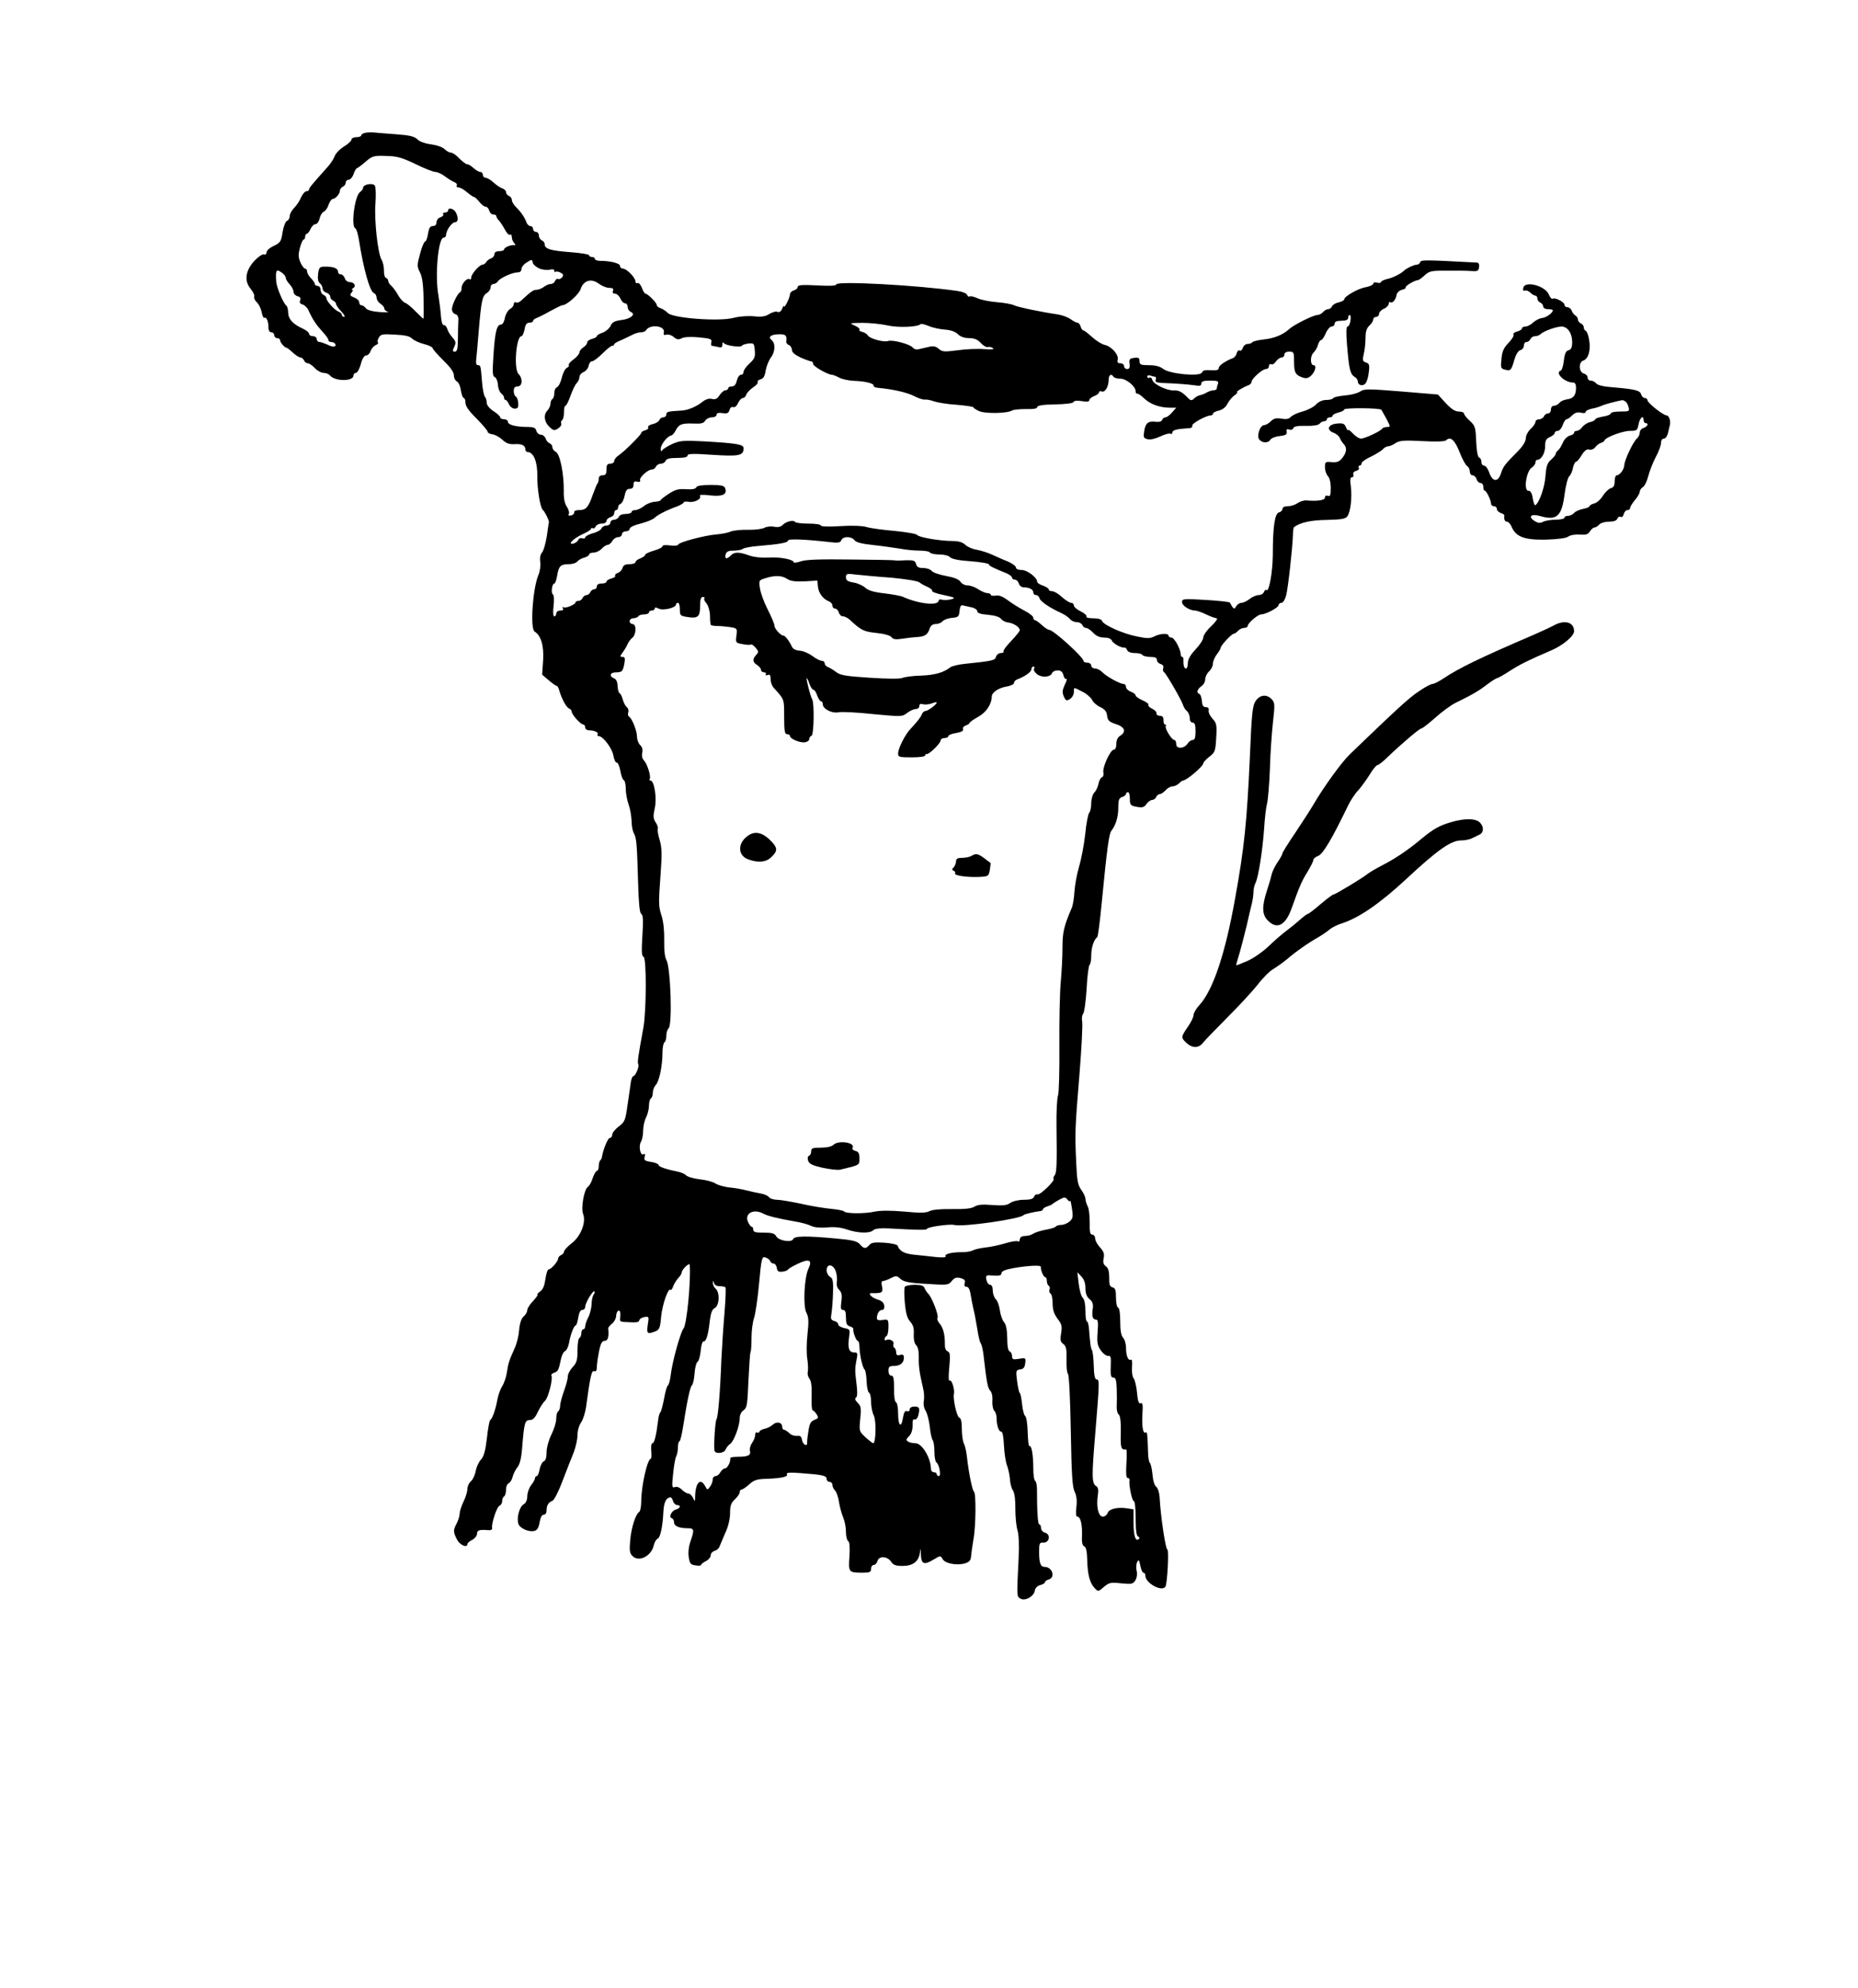 <?xml version="1.0" standalone="no"?>
<!DOCTYPE svg PUBLIC "-//W3C//DTD SVG 20010904//EN"
 "http://www.w3.org/TR/2001/REC-SVG-20010904/DTD/svg10.dtd">
<svg version="1.0" xmlns="http://www.w3.org/2000/svg"
 width="962pt" height="1029pt" viewBox="0 0 962 1029"
 preserveAspectRatio="xMidYMid meet">
<g transform="translate(0,1029) scale(0.1,-0.1)"
fill="#000000" stroke="none">
<path d="M1893 9603 c-13 -2 -23 -9 -23 -14 0 -5 -11 -9 -25 -9 -14 0 -25 -6
-25 -12 0 -7 -18 -24 -40 -37 -22 -14 -43 -36 -48 -51 -5 -14 -23 -41 -41 -60
-76 -85 -91 -103 -91 -111 0 -5 -6 -9 -14 -9 -7 0 -19 -14 -27 -31 -7 -18 -23
-42 -36 -55 -13 -13 -23 -32 -23 -42 0 -11 -6 -22 -14 -25 -8 -3 -18 -29 -23
-59 -7 -48 -12 -55 -46 -71 -20 -9 -37 -24 -37 -33 0 -9 -6 -14 -13 -11 -8 3
-30 -12 -49 -32 -47 -51 -55 -104 -21 -145 13 -16 22 -34 19 -41 -2 -7 4 -21
14 -30 10 -9 21 -32 25 -51 3 -19 10 -32 14 -29 11 6 21 -19 21 -51 0 -15 6
-24 15 -24 8 0 15 -7 15 -15 0 -8 7 -15 15 -15 8 0 15 -5 15 -11 0 -11 24 -39
34 -39 3 0 17 -11 32 -25 15 -14 33 -25 39 -25 7 0 15 -7 19 -15 3 -8 11 -15
19 -15 7 0 24 -11 37 -25 13 -14 33 -25 46 -25 12 0 27 -6 33 -14 25 -30 121
-31 121 0 0 8 6 14 13 14 7 0 18 20 25 45 7 28 18 45 27 45 9 0 20 11 24 24 5
13 17 26 27 30 9 4 14 9 11 13 -4 3 -2 15 4 25 10 18 19 20 83 16 52 -2 78 -8
90 -21 10 -9 37 -22 62 -28 24 -6 44 -16 44 -21 0 -5 25 -33 55 -63 37 -36 55
-61 55 -78 0 -14 7 -27 15 -31 8 -3 18 -23 21 -46 4 -22 10 -40 15 -40 5 0 9
-11 9 -25 0 -17 18 -43 58 -82 31 -32 57 -62 57 -68 0 -5 11 -12 25 -13 14 -2
37 -15 51 -28 19 -18 35 -24 60 -23 40 3 59 -6 59 -27 0 -8 6 -14 13 -14 30
-1 50 -51 49 -124 -1 -67 15 -165 29 -176 10 -8 33 -55 31 -63 -1 -4 -6 -37
-11 -73 -6 -36 -16 -73 -24 -83 -9 -10 -13 -28 -10 -49 3 -19 -1 -49 -10 -70
-29 -70 -43 -276 -19 -291 33 -20 49 -74 44 -149 l-5 -74 34 -29 c19 -16 37
-29 41 -29 4 0 10 -10 13 -22 13 -45 37 -89 51 -95 8 -3 14 -10 14 -17 1 -15
46 -66 60 -66 5 0 10 -7 10 -15 0 -8 9 -15 19 -15 28 0 52 -11 45 -21 -3 -5 0
-9 6 -9 22 0 71 -65 76 -102 4 -20 11 -36 17 -35 6 1 14 -18 19 -43 4 -25 12
-46 18 -48 5 -2 10 -22 10 -45 0 -23 7 -60 15 -82 8 -22 14 -59 15 -83 0 -24
5 -53 12 -65 14 -25 16 -57 22 -261 3 -105 8 -151 16 -156 10 -6 11 -34 6
-113 -5 -81 -4 -106 6 -109 16 -6 15 -281 -1 -368 -27 -147 -32 -181 -26 -189
6 -11 -15 -61 -26 -61 -5 0 -10 -15 -13 -32 -2 -18 -10 -71 -17 -118 -11 -79
-14 -87 -45 -110 -18 -14 -34 -33 -34 -42 0 -10 -6 -18 -13 -18 -10 0 -36 -64
-41 -102 -1 -3 -4 -10 -8 -14 -5 -4 -8 -18 -8 -31 0 -12 -4 -23 -9 -23 -5 0
-15 -17 -22 -37 -6 -21 -18 -41 -25 -46 -19 -11 -37 -108 -25 -140 17 -43 -12
-116 -59 -152 -21 -16 -39 -36 -40 -43 0 -7 -7 -15 -15 -18 -8 -4 -15 -11 -15
-18 -1 -15 -36 -56 -49 -56 -6 0 -13 -23 -17 -50 -5 -35 -13 -55 -28 -65 -11
-8 -17 -15 -13 -15 5 0 -6 -15 -22 -33 -17 -17 -31 -39 -31 -48 0 -9 -8 -24
-19 -33 -12 -11 -20 -35 -23 -69 -2 -29 -12 -70 -22 -92 -31 -70 -34 -79 -41
-125 -3 -24 -14 -58 -25 -75 -10 -16 -21 -48 -25 -70 -8 -46 -25 -98 -37 -105
-4 -3 -12 -46 -17 -94 -8 -67 -16 -95 -31 -111 -11 -12 -23 -38 -27 -58 -3
-20 -14 -44 -24 -53 -11 -9 -19 -28 -19 -41 0 -13 -9 -43 -20 -65 -11 -23 -20
-51 -20 -62 0 -12 -7 -34 -15 -50 -19 -36 -19 -45 1 -84 14 -29 54 -46 54 -24
0 5 11 15 25 22 14 7 25 22 25 32 0 18 13 22 58 18 15 -1 22 3 20 12 -4 22 24
110 39 115 7 3 13 13 13 23 0 11 5 22 10 25 6 3 10 19 10 35 0 15 6 30 14 33
7 3 17 18 20 33 4 15 15 38 26 51 12 16 20 48 24 106 10 123 14 137 39 137 16
0 28 12 42 43 11 23 28 49 37 57 17 15 42 115 33 130 -3 5 4 11 14 15 20 6 24
14 36 73 4 18 13 36 21 39 7 3 16 21 20 41 7 43 26 92 35 92 4 0 9 18 13 40 4
26 11 40 21 40 8 0 15 7 15 16 0 20 40 87 48 80 2 -3 0 -11 -5 -18 -5 -7 -10
-29 -10 -49 -1 -20 -8 -50 -17 -67 -9 -17 -16 -38 -16 -47 0 -8 -4 -15 -10
-15 -5 0 -10 -9 -10 -19 0 -11 -4 -23 -10 -26 -6 -3 -10 -33 -10 -65 0 -49 -4
-64 -25 -86 -14 -15 -25 -36 -25 -48 0 -12 -9 -46 -20 -76 -11 -30 -20 -65
-20 -77 0 -12 -5 -25 -10 -28 -6 -3 -10 -21 -10 -38 0 -18 -11 -54 -25 -82
-14 -28 -25 -68 -25 -91 0 -27 -5 -44 -14 -47 -8 -3 -18 -22 -22 -41 -3 -20
-10 -36 -15 -36 -5 0 -9 -5 -9 -11 0 -6 -9 -22 -20 -36 -11 -14 -20 -40 -20
-57 0 -20 -7 -36 -20 -43 -21 -13 -36 -70 -26 -100 7 -23 54 -44 82 -37 16 4
23 16 28 45 4 25 12 39 21 39 9 0 15 9 15 23 0 26 10 41 30 49 9 3 33 50 53
104 21 55 47 121 58 148 10 27 19 66 19 88 0 23 8 51 19 66 10 15 21 50 25 77
22 162 29 193 42 188 10 -3 14 3 14 19 0 14 5 50 11 81 9 45 16 57 30 57 17 0
23 22 18 66 0 3 9 14 20 23 12 10 21 28 21 39 0 11 5 24 10 27 10 6 14 -6 11
-37 -2 -20 -3 -20 57 -22 27 -2 42 2 42 10 0 6 11 14 25 17 25 4 26 3 19 -39
-7 -47 -3 -51 39 -35 21 8 25 18 30 75 6 64 37 153 49 140 3 -3 9 5 13 17 4
12 16 32 26 43 11 11 19 25 19 31 0 14 40 52 41 39 7 -81 -15 -310 -32 -330
-16 -20 -58 -171 -66 -239 -3 -27 -10 -53 -15 -56 -5 -3 -14 -34 -20 -70 -7
-35 -15 -66 -19 -69 -4 -3 -10 -23 -12 -45 -9 -74 -19 -115 -29 -115 -6 0 -8
-18 -6 -40 2 -22 1 -40 -2 -40 -18 0 -50 -142 -50 -221 0 -26 -5 -51 -10 -54
-19 -12 -41 -80 -47 -146 -5 -54 -3 -68 12 -83 33 -33 98 0 110 56 4 16 13 32
20 34 14 6 26 61 30 143 3 48 15 70 37 71 4 0 10 -9 13 -20 3 -11 13 -20 21
-20 21 0 17 -17 -6 -23 -23 -6 -39 -39 -22 -45 7 -2 12 -12 12 -22 0 -19 26
-30 73 -30 31 0 33 -8 12 -68 -9 -26 -13 -57 -9 -81 5 -34 10 -40 35 -43 16
-3 29 -2 29 2 0 4 11 13 25 20 14 7 25 21 25 31 0 9 9 19 20 22 11 3 23 13 26
24 4 10 18 42 30 71 15 31 24 72 24 101 0 38 5 52 25 71 14 13 25 29 25 37 0
7 4 13 9 13 5 0 23 12 40 27 25 23 41 28 93 29 77 3 111 11 102 25 -4 7 20 9
77 4 110 -8 129 -13 129 -30 0 -8 7 -15 15 -15 8 0 15 -7 15 -16 0 -8 6 -22
14 -29 7 -8 17 -35 20 -60 4 -25 14 -61 22 -80 8 -19 14 -52 14 -74 0 -22 5
-43 11 -47 8 -4 10 -32 7 -80 -6 -82 -4 -84 68 -84 37 0 44 3 44 20 0 11 6 20
14 20 7 0 16 9 19 20 7 28 50 26 70 -2 11 -18 24 -23 60 -23 54 0 84 23 90 69
3 26 4 24 5 -11 2 -50 17 -55 69 -23 32 19 33 19 43 1 12 -23 72 -35 115 -23
24 7 31 15 33 38 1 16 7 55 12 86 13 69 14 239 3 247 -9 6 -28 101 -37 184 -3
26 -10 56 -16 67 -5 10 -10 43 -10 73 0 37 -4 57 -14 60 -12 5 -33 97 -27 122
5 22 -11 75 -21 69 -7 -5 -8 16 -3 70 6 63 4 77 -9 82 -10 4 -15 18 -14 43 0
46 -9 80 -29 103 -8 9 -12 21 -9 27 8 12 -31 111 -49 126 -6 6 -14 18 -18 28
-5 13 -18 17 -51 17 -25 0 -48 -5 -51 -10 -4 -6 -4 -44 0 -85 5 -54 13 -80 28
-96 15 -17 20 -33 18 -64 -1 -27 3 -48 12 -57 10 -9 15 -33 14 -64 -1 -48 4
-80 22 -158 6 -22 7 -52 4 -68 -3 -17 1 -37 10 -51 8 -13 17 -49 21 -81 3 -32
10 -64 15 -70 5 -6 9 -33 9 -60 0 -27 5 -52 10 -55 15 -9 26 -71 13 -71 -6 0
-11 5 -11 10 0 6 -7 10 -15 10 -8 0 -15 8 -15 18 -1 56 -46 132 -80 132 -14 0
-31 4 -39 9 -11 7 -10 12 6 28 12 12 18 32 18 55 -1 24 2 35 10 31 7 -2 15 6
19 19 10 39 7 48 -19 48 -15 0 -25 -6 -25 -15 0 -8 -6 -12 -14 -9 -10 4 -16
-6 -21 -35 -9 -56 -25 -41 -25 24 0 29 -5 55 -11 57 -6 2 -11 31 -10 71 0 52
-3 67 -14 67 -9 0 -15 10 -15 25 0 21 5 25 28 25 33 0 52 16 52 43 0 14 -5 18
-20 14 -15 -4 -20 0 -20 13 0 11 -4 21 -10 25 -5 3 -7 12 -4 19 6 14 -22 30
-37 20 -5 -3 -9 -1 -9 5 0 5 4 13 10 16 6 3 10 24 10 47 0 39 -1 40 -30 36
-20 -3 -30 0 -30 8 0 24 12 44 27 44 9 0 13 8 11 23 -2 15 -13 25 -35 31 -31
10 -53 34 -30 33 53 -1 60 2 54 33 -5 20 -3 30 6 30 6 0 25 7 40 15 26 13 30
13 49 -4 16 -15 43 -21 134 -26 109 -7 115 -7 132 15 14 17 23 20 45 15 21 -6
26 -12 22 -26 -4 -13 -1 -19 9 -19 10 0 17 -13 21 -37 3 -21 10 -56 15 -78 6
-22 14 -69 20 -103 5 -35 13 -69 18 -75 5 -7 12 -37 15 -67 15 -132 21 -165
34 -178 8 -8 13 -30 11 -53 -1 -22 3 -44 10 -51 7 -7 12 -23 12 -37 0 -39 11
-71 24 -71 7 0 12 -27 14 -72 2 -40 9 -86 16 -103 6 -16 13 -48 15 -70 1 -22
8 -49 16 -60 8 -13 13 -50 12 -95 0 -41 5 -91 11 -110 7 -22 9 -75 6 -145 -10
-203 -10 -197 9 -209 23 -15 71 11 75 42 2 13 13 24 28 28 13 3 24 10 24 14 0
5 9 12 20 15 36 11 18 65 -21 65 -22 0 -29 20 -29 79 0 43 2 48 23 47 31 -1
38 43 8 51 -12 3 -21 14 -21 24 0 11 -4 19 -9 19 -8 0 -12 68 -12 182 0 20 -4
40 -9 43 -6 3 -10 32 -10 64 0 68 -9 123 -20 116 -4 -2 -8 30 -9 72 -1 43 -7
80 -13 84 -6 4 -13 31 -16 60 -3 30 -8 56 -12 59 -4 3 -10 31 -14 62 -7 54 -6
57 16 60 17 2 24 11 26 32 4 28 2 29 -32 23 -31 -5 -36 -3 -36 14 0 11 -6 22
-12 24 -9 4 -13 28 -13 70 -1 43 -6 70 -17 82 -8 10 -18 37 -21 60 -3 23 -12
50 -21 58 -9 9 -16 30 -16 46 0 18 -5 29 -14 29 -7 0 -16 12 -19 26 -4 24 -3
25 37 22 31 -2 41 1 41 12 0 11 20 19 65 27 76 13 140 16 139 6 -2 -16 14 -53
22 -53 5 0 9 -9 9 -19 0 -11 4 -22 10 -26 5 -3 7 -12 4 -19 -3 -8 -1 -17 5
-21 6 -3 11 -26 11 -51 0 -33 7 -54 25 -79 22 -28 25 -39 19 -75 -6 -35 -4
-45 11 -56 15 -11 18 -26 17 -81 -1 -37 2 -69 7 -73 6 -3 12 -126 15 -293 4
-229 8 -294 20 -318 10 -21 13 -45 9 -79 -4 -33 -2 -50 5 -50 16 0 26 -39 24
-96 -2 -36 2 -53 11 -57 10 -4 15 -26 16 -70 2 -77 13 -119 38 -146 19 -20 19
-20 48 5 27 23 35 25 90 19 54 -5 61 -4 73 15 8 13 11 33 7 50 -4 16 -2 37 3
46 7 13 11 10 16 -20 4 -20 11 -36 16 -36 6 0 10 -7 10 -15 0 -39 86 -86 104
-57 10 17 19 192 10 192 -9 0 -35 171 -40 270 -2 25 -9 49 -18 55 -9 7 -17 34
-19 64 -3 30 -9 56 -14 60 -4 3 -9 29 -9 56 -3 94 -4 106 -13 101 -13 -9 -20
32 -16 97 3 46 1 58 -9 54 -10 -4 -15 10 -19 54 -3 33 -11 66 -17 74 -7 8 -11
34 -9 59 2 24 0 42 -5 39 -14 -9 -26 19 -26 60 0 21 -7 45 -15 53 -10 11 -15
36 -15 84 0 40 -4 70 -11 72 -6 2 -11 25 -11 52 0 38 -3 49 -18 53 -14 4 -18
14 -17 50 0 33 -5 50 -17 59 -13 9 -16 20 -12 41 5 23 1 35 -19 57 -14 15 -25
36 -25 47 0 10 -7 19 -15 19 -11 0 -14 14 -13 63 0 35 -4 73 -11 84 -6 12 -11
29 -11 38 0 9 -10 31 -22 47 -18 25 -22 49 -26 142 -7 153 -6 178 17 456 11
135 17 257 14 273 -3 15 -1 33 5 40 6 6 14 65 18 130 3 65 11 120 15 123 5 3
9 25 9 50 0 39 13 80 31 94 4 3 14 82 23 175 28 289 38 359 50 375 23 29 36
71 36 120 0 40 4 50 20 55 11 3 20 11 20 16 0 5 5 9 10 9 6 0 10 -16 10 -35 0
-31 3 -35 36 -41 29 -5 38 -3 50 15 8 11 22 21 30 21 8 0 17 7 20 15 4 8 12
15 19 15 6 0 20 9 30 20 10 11 26 20 36 20 10 0 24 7 33 15 8 8 17 15 21 15
18 0 105 74 105 89 0 5 14 21 31 34 30 23 32 30 36 98 4 67 2 76 -19 99 -13
14 -22 33 -20 43 2 11 -3 17 -15 17 -13 0 -19 9 -20 32 -2 18 -7 34 -13 36
-17 6 -11 26 10 40 11 7 20 23 20 36 0 12 9 31 20 41 11 10 20 28 20 40 0 12
9 34 20 48 11 14 20 29 20 34 0 12 57 73 68 73 5 0 15 7 22 15 7 8 21 15 31
15 11 0 19 5 19 10 0 15 52 59 69 60 25 0 90 35 91 48 0 6 7 12 15 12 8 0 18
16 24 38 10 38 32 236 35 309 0 23 3 43 6 45 33 24 87 36 169 37 76 2 97 5
107 19 17 23 25 99 18 155 -5 34 -3 47 6 47 7 0 10 6 7 14 -3 8 2 16 15 19 11
3 17 10 13 16 -3 6 -1 11 4 11 6 0 11 6 11 13 0 6 22 22 49 34 26 13 54 30 61
38 7 8 19 15 27 15 7 0 25 7 39 17 21 13 43 15 138 10 73 -4 117 -2 123 4 22
22 45 3 70 -61 14 -36 32 -69 40 -73 7 -4 13 -17 13 -27 0 -11 6 -20 14 -20 8
0 18 -9 21 -20 3 -11 13 -20 21 -20 8 0 14 -9 14 -20 0 -11 3 -20 8 -20 8 0
32 -49 32 -67 0 -7 7 -13 15 -13 8 0 15 -6 15 -14 0 -8 9 -17 20 -21 11 -3 19
-9 19 -13 -3 -20 2 -32 14 -32 6 0 18 -12 24 -28 23 -51 66 -67 176 -65 63 2
105 7 117 16 11 8 37 12 60 10 31 -2 43 1 52 17 7 11 18 20 24 20 6 0 17 7 24
15 7 8 29 15 50 15 25 0 40 5 44 16 3 8 11 12 17 9 6 -4 13 2 16 14 3 12 12
21 19 21 8 0 14 5 14 11 0 6 11 24 25 41 14 16 25 36 25 43 0 8 7 18 15 23 9
4 22 30 29 58 7 27 25 72 39 99 15 27 27 60 27 72 0 14 6 23 15 23 8 0 17 12
21 28 3 15 8 34 10 43 5 20 -5 49 -17 49 -17 0 -98 64 -99 78 0 6 -6 12 -14
12 -7 0 -16 9 -19 19 -5 20 -30 27 -152 37 -43 3 -74 11 -81 20 -6 8 -19 14
-28 14 -9 0 -16 7 -16 16 0 9 -9 18 -20 21 -26 7 -28 59 -2 67 26 9 39 54 30
106 -4 25 -12 46 -18 48 -5 2 -10 10 -10 18 0 8 -7 17 -15 20 -8 4 -15 12 -15
20 0 7 -6 17 -13 21 -8 4 -16 16 -20 26 -3 9 -13 17 -22 17 -8 0 -15 6 -15 13
0 14 -49 39 -61 31 -5 -3 -13 6 -19 20 -17 46 -123 75 -133 37 -3 -13 0 -18 8
-15 7 3 19 -2 28 -10 9 -9 20 -16 26 -16 6 0 11 -7 11 -15 0 -9 7 -18 15 -21
8 -4 15 -12 15 -20 0 -8 10 -14 25 -14 14 0 25 -3 25 -6 0 -13 -34 -38 -56
-40 -13 -1 -33 -12 -46 -23 -12 -12 -30 -21 -40 -21 -10 0 -18 -4 -18 -10 0
-5 -11 -12 -25 -16 -14 -3 -22 -11 -19 -16 4 -5 -8 -25 -26 -43 -24 -25 -33
-44 -36 -82 -5 -46 -3 -51 17 -56 31 -8 34 -4 49 49 9 30 20 48 32 52 10 2 18
13 18 23 0 11 6 19 14 19 8 0 16 7 20 15 3 8 14 15 24 15 10 0 23 5 30 12 14
14 80 38 107 38 31 0 55 -35 55 -79 0 -29 -5 -40 -19 -44 -13 -3 -20 -17 -24
-53 -3 -27 -10 -50 -16 -52 -33 -11 20 -62 64 -62 10 0 15 -9 15 -27 0 -39
-14 -56 -47 -60 -15 -2 -33 -10 -39 -18 -6 -8 -19 -15 -28 -15 -9 0 -16 -8
-16 -20 0 -11 -7 -20 -15 -20 -9 0 -18 -7 -21 -15 -4 -8 -15 -15 -25 -15 -10
0 -19 -6 -19 -13 0 -8 -11 -24 -25 -37 -14 -13 -25 -35 -25 -48 0 -16 -15 -41
-40 -66 -71 -72 -77 -80 -89 -117 -15 -47 -45 -43 -61 7 -7 19 -18 34 -26 34
-8 0 -14 9 -14 19 0 11 -5 21 -12 23 -7 3 -13 35 -15 84 -3 73 -6 81 -33 106
-17 15 -30 32 -30 38 0 5 -12 10 -27 10 -19 0 -39 13 -68 44 l-40 44 -190 16
c-175 14 -192 14 -214 -1 -14 -9 -50 -18 -81 -20 -30 -3 -56 -9 -58 -14 -2 -5
-18 -9 -35 -9 -20 0 -40 -9 -54 -24 -12 -13 -44 -29 -70 -36 -27 -7 -53 -20
-60 -28 -9 -10 -23 -13 -48 -9 -28 5 -41 1 -56 -14 -10 -10 -25 -19 -33 -19
-22 0 -41 -56 -26 -75 16 -19 47 -19 57 -1 5 8 26 17 48 19 32 4 39 8 37 22
-3 13 1 16 13 12 9 -4 18 -1 21 7 3 9 23 13 65 12 38 -1 64 3 71 11 6 7 17 13
24 13 8 0 14 5 14 10 0 6 7 10 15 10 8 0 15 4 15 9 0 5 14 12 30 16 17 4 30
11 30 16 0 9 187 8 192 -2 2 -2 13 -23 26 -46 22 -42 22 -43 3 -43 -11 0 -22
-4 -25 -9 -9 -13 -89 -51 -110 -51 -9 0 -28 12 -41 26 -14 15 -25 23 -26 18 0
-5 -4 1 -10 14 -7 19 -15 23 -46 20 -47 -4 -58 -33 -18 -48 14 -5 29 -18 32
-27 4 -10 13 -24 20 -31 18 -19 16 -43 -7 -72 -15 -19 -26 -24 -54 -22 -34 3
-36 2 -36 -27 0 -16 7 -36 15 -45 9 -9 15 -33 15 -61 0 -38 -3 -46 -15 -41 -9
3 -15 0 -15 -9 0 -14 -37 -20 -97 -15 -13 1 -33 -6 -45 -14 -12 -9 -35 -16
-50 -16 -17 0 -28 -5 -28 -14 0 -7 -8 -16 -18 -18 -22 -6 -32 -74 -32 -222 -1
-89 -20 -193 -33 -180 -4 4 -9 -1 -13 -10 -3 -9 -16 -16 -28 -16 -11 0 -32 -9
-46 -20 -14 -11 -33 -20 -42 -20 -9 0 -22 -8 -27 -17 -9 -16 -12 -16 -21 -3
-5 8 -11 18 -12 21 -2 4 -58 10 -125 14 -116 7 -123 6 -123 -11 0 -19 39 -44
69 -44 9 -1 34 -9 56 -20 22 -11 46 -19 54 -20 8 0 -4 -18 -27 -40 -23 -21
-42 -48 -42 -59 0 -11 -18 -39 -40 -62 -27 -29 -40 -52 -40 -71 0 -15 -4 -28
-10 -28 -9 0 -14 17 -13 48 1 6 -2 12 -6 12 -4 0 -8 6 -8 13 0 27 -33 87 -47
87 -9 0 -16 5 -16 10 0 14 -43 12 -74 -4 -22 -11 -37 -11 -90 0 -74 15 -172
59 -180 80 -3 9 -20 14 -46 14 -23 0 -39 4 -35 9 3 6 -10 17 -30 27 -19 9 -35
23 -35 30 0 8 -6 14 -14 14 -8 0 -30 14 -48 30 -18 17 -40 30 -50 30 -10 0
-18 4 -18 9 0 5 -13 14 -30 20 -16 5 -30 14 -30 20 0 22 -52 61 -80 61 -18 0
-30 5 -30 13 0 7 -19 21 -42 31 -24 9 -61 26 -83 36 -22 10 -57 21 -79 25 -21
3 -48 15 -59 26 -14 13 -35 19 -66 19 -64 0 -174 19 -182 31 -3 6 -55 15 -115
21 -60 5 -126 14 -146 20 -23 7 -77 9 -138 5 -61 -4 -100 -2 -100 3 0 6 -29
10 -64 10 -36 0 -67 4 -70 9 -8 12 -47 2 -65 -17 -9 -9 -25 -12 -43 -8 -17 3
-39 1 -51 -6 -12 -6 -50 -11 -84 -10 -34 1 -74 -3 -90 -9 -15 -7 -49 -13 -75
-15 -60 -5 -192 -40 -196 -52 -2 -6 -21 -8 -42 -5 -24 3 -40 2 -40 -4 0 -6
-20 -16 -45 -23 -25 -7 -45 -17 -45 -22 0 -4 -11 -13 -25 -18 -14 -5 -25 -14
-25 -20 0 -5 -14 -10 -31 -10 -22 0 -32 -5 -36 -20 -3 -10 -14 -22 -24 -25
-11 -4 -17 -10 -14 -15 3 -4 -6 -11 -20 -14 -14 -4 -25 -11 -25 -16 0 -6 -11
-10 -25 -10 -16 0 -25 -6 -25 -15 0 -8 -6 -15 -14 -15 -8 0 -16 -7 -20 -15 -3
-8 -12 -15 -20 -15 -7 0 -16 -7 -20 -15 -3 -8 -12 -15 -21 -15 -8 0 -15 -3
-15 -7 0 -12 -52 -33 -63 -26 -6 3 -7 1 -3 -5 5 -8 0 -12 -13 -12 -12 0 -21
-7 -21 -15 0 -8 -5 -15 -10 -15 -6 0 -8 20 -4 54 4 31 2 56 -3 59 -12 7 -5 57
7 57 5 0 11 19 15 43 8 48 18 57 61 57 17 0 37 6 43 14 7 8 23 17 36 20 14 4
25 11 25 16 0 6 11 10 23 10 13 0 32 9 42 20 10 11 24 20 31 20 7 0 18 9 24
20 6 11 20 20 30 20 11 0 20 7 20 15 0 8 9 15 20 15 11 0 20 6 20 13 0 8 23
19 56 27 31 8 64 21 73 30 17 16 63 40 119 60 17 7 32 16 32 20 0 4 11 5 24 3
29 -6 69 14 60 29 -5 8 11 9 53 4 64 -7 90 5 77 38 -5 13 -21 16 -75 16 -47 0
-71 -4 -74 -12 -4 -9 -21 -12 -53 -10 -39 3 -56 -2 -90 -24 -23 -15 -42 -30
-42 -33 0 -3 -14 -7 -30 -8 -17 -1 -43 -11 -57 -23 -14 -11 -34 -20 -44 -20
-11 0 -19 -4 -19 -10 0 -5 -14 -10 -30 -10 -18 0 -33 -6 -36 -15 -4 -8 -15
-15 -25 -15 -10 0 -19 -7 -19 -15 0 -8 -9 -15 -20 -15 -11 0 -23 -7 -26 -15
-3 -8 -24 -20 -45 -25 -21 -6 -39 -16 -39 -21 0 -6 -7 -8 -15 -5 -9 3 -18 -1
-21 -8 -3 -8 -14 -16 -24 -19 -36 -9 -1 27 46 48 24 11 44 23 44 28 0 4 4 6 9
3 5 -3 11 1 15 9 3 8 17 15 31 15 15 0 25 6 25 14 0 7 9 16 20 19 11 3 20 12
20 21 0 9 5 16 10 16 6 0 10 6 10 14 0 8 6 16 14 19 7 3 16 22 20 41 5 27 12
36 26 36 14 0 20 7 20 21 0 16 5 20 19 16 12 -3 18 0 15 7 -6 14 40 56 61 56
9 0 18 7 21 15 4 8 15 15 25 15 11 0 22 7 25 15 5 11 21 15 60 15 37 0 54 4
54 13 0 9 28 10 130 3 137 -9 160 -4 160 34 0 20 -33 26 -210 36 -103 5 -120
4 -162 -15 -25 -12 -49 -27 -51 -34 -3 -6 -6 -2 -6 10 -1 21 35 67 54 69 6 1
15 11 22 24 17 34 32 40 91 38 42 -2 56 1 63 15 6 9 21 17 34 17 14 0 25 6 25
13 0 9 10 12 31 9 24 -4 31 0 36 16 3 12 11 18 19 15 8 -3 18 5 25 21 7 14 18
26 25 26 7 0 15 8 18 18 3 9 19 26 35 37 16 10 27 23 24 28 -3 4 4 11 15 14
14 3 22 16 26 45 4 22 16 52 26 66 24 30 26 75 5 92 -21 17 -3 30 43 30 30 0
37 -7 33 -38 -1 -7 5 -15 14 -18 8 -3 15 -15 15 -25 0 -12 15 -25 44 -39 25
-11 50 -20 55 -20 6 0 11 -6 11 -14 0 -12 77 -56 99 -56 5 0 22 -7 37 -15 16
-8 49 -15 74 -16 59 -2 105 -13 103 -25 -1 -5 8 -10 20 -11 79 -7 152 -24 188
-42 23 -12 49 -21 58 -19 9 1 30 -3 46 -9 17 -6 69 -15 118 -18 48 -4 87 -10
87 -13 0 -4 14 -13 30 -20 32 -14 147 -12 171 4 8 4 40 7 71 7 39 -1 58 2 58
10 0 8 29 13 92 14 56 1 94 6 96 12 2 7 18 9 43 5 26 -5 39 -3 39 5 0 6 11 16
25 21 14 5 25 14 25 19 0 6 6 8 14 5 17 -7 36 25 36 60 0 26 14 35 25 16 3 -5
20 -10 36 -10 31 0 79 -40 79 -66 0 -8 3 -13 8 -11 4 1 21 -10 37 -26 32 -30
81 -47 132 -47 l33 0 -22 -25 c-12 -14 -27 -25 -34 -25 -6 0 -14 -6 -17 -13
-3 -9 -16 -12 -34 -10 -38 5 -53 -7 -59 -49 -5 -31 -3 -36 17 -41 15 -4 40 2
66 14 23 11 47 18 53 14 5 -3 10 0 10 7 0 12 23 18 86 22 12 0 19 6 17 13 -4
11 72 53 96 53 6 0 11 4 11 9 0 5 14 12 30 16 19 4 36 17 45 35 8 16 25 36 37
44 12 9 18 16 13 16 -11 0 31 26 58 36 9 3 17 11 17 18 0 16 56 66 74 66 9 0
16 7 16 16 0 8 5 12 11 9 6 -4 17 2 25 14 8 12 22 21 30 21 8 0 14 7 14 15 0
9 9 15 25 15 24 0 25 -3 25 -54 0 -56 8 -68 48 -81 17 -5 29 -1 43 14 20 21
26 51 10 51 -18 0 -18 49 0 65 9 9 20 27 23 41 4 13 11 24 16 24 5 0 16 16 24
35 8 19 22 35 30 35 9 0 16 7 16 15 0 10 11 15 35 15 24 0 35 5 35 15 0 8 4
15 8 15 5 0 7 -13 4 -30 -2 -16 -9 -30 -15 -30 -7 0 -8 -31 -3 -92 11 -132 16
-155 43 -171 7 -4 13 -14 13 -21 0 -20 27 -27 40 -10 7 8 15 34 17 58 5 38 2
45 -15 50 -17 6 -19 11 -11 44 5 20 9 58 9 83 0 33 6 51 20 64 11 10 20 24 20
32 0 7 7 13 15 13 8 0 15 7 15 15 0 9 11 21 25 27 14 6 25 18 25 25 0 8 4 12
9 9 11 -7 28 13 32 39 2 10 14 22 27 25 13 3 22 8 20 13 -3 7 47 37 63 37 4 0
20 11 35 25 22 21 36 24 93 24 36 0 80 0 96 0 17 0 44 -1 60 -2 24 -2 31 2 33
21 2 13 -2 22 -10 23 -284 15 -291 15 -296 0 -2 -6 -10 -11 -18 -11 -13 0 -53
-19 -64 -30 -15 -16 -59 -38 -88 -44 -17 -4 -32 -11 -32 -16 0 -4 -9 -6 -20
-3 -11 3 -20 1 -20 -5 0 -6 -17 -14 -37 -18 -40 -6 -113 -48 -113 -63 0 -5
-13 -12 -29 -16 -16 -3 -32 -13 -35 -21 -3 -8 -12 -14 -19 -14 -8 0 -20 -7
-27 -15 -7 -8 -19 -15 -28 -15 -21 0 -122 -50 -147 -73 -33 -30 -77 -48 -133
-54 -29 -3 -55 -10 -58 -14 -3 -5 -14 -9 -24 -9 -10 0 -22 -9 -25 -20 -4 -11
-11 -18 -16 -14 -6 3 -13 -3 -16 -14 -2 -11 -12 -23 -21 -26 -39 -15 -72 -38
-72 -51 0 -10 -12 -13 -41 -11 -29 2 -42 -1 -46 -12 -9 -22 -167 -8 -201 19
-17 13 -40 19 -73 19 -43 0 -49 3 -49 21 0 16 -5 20 -27 17 -24 -3 -28 -7 -25
-30 3 -20 -1 -28 -12 -28 -9 0 -16 7 -16 15 0 8 -9 15 -19 15 -14 0 -18 5 -14
19 6 25 -32 68 -67 76 -15 3 -44 21 -65 40 -21 19 -41 35 -46 35 -4 0 -11 9
-14 20 -3 11 -11 20 -17 20 -5 0 -22 8 -36 19 -15 10 -45 21 -67 24 -78 11
-209 38 -227 48 -10 5 -48 12 -86 15 -37 3 -82 12 -100 20 -18 8 -36 13 -41
10 -5 -3 -11 0 -14 8 -3 8 -25 17 -49 20 -204 30 -628 53 -628 34 0 -7 -34 -9
-100 -5 -78 4 -100 2 -100 -8 0 -7 -9 -15 -20 -18 -11 -3 -20 -12 -20 -20 0
-17 -30 -77 -31 -62 0 6 -4 0 -9 -12 -6 -15 -15 -21 -25 -17 -8 4 -27 -2 -42
-11 -20 -13 -39 -16 -79 -12 -31 3 -75 0 -106 -8 -73 -20 -314 -2 -340 25 -10
10 -26 21 -38 25 -11 3 -20 11 -20 17 0 12 -47 58 -58 58 -4 0 -13 14 -19 31
-7 17 -17 28 -22 24 -6 -3 -11 1 -11 9 0 19 -46 66 -65 66 -8 0 -15 6 -15 14
0 13 -48 26 -102 26 -16 0 -28 5 -28 10 0 6 -7 10 -15 10 -8 0 -15 4 -15 9 0
5 -44 12 -97 16 -104 8 -133 17 -133 41 0 8 -7 17 -15 20 -8 4 -15 15 -15 25
0 10 -7 19 -15 19 -8 0 -15 7 -15 15 0 8 -6 15 -14 15 -7 0 -16 8 -20 18 -8
25 -28 54 -53 79 -13 12 -23 29 -23 38 0 9 -7 18 -15 21 -8 4 -15 12 -15 19 0
8 -8 16 -19 20 -10 3 -31 17 -45 30 -15 14 -34 25 -42 25 -7 0 -14 7 -14 15 0
8 -6 15 -13 15 -7 0 -23 9 -35 20 -12 11 -26 20 -33 20 -7 0 -25 14 -41 30
-15 17 -35 30 -43 30 -8 0 -23 8 -33 18 -11 11 -40 21 -70 25 -31 4 -59 14
-70 25 -16 16 -40 22 -109 27 -48 3 -99 8 -113 9 -14 2 -35 1 -47 -1z m258
-162 c46 -23 93 -41 103 -41 11 0 33 -10 50 -23 17 -13 39 -26 49 -30 10 -4
15 -11 12 -17 -3 -5 0 -10 9 -10 8 0 28 -11 44 -25 17 -14 33 -25 37 -25 4 0
16 -11 27 -25 11 -14 25 -25 33 -25 7 0 15 -9 18 -20 3 -11 12 -20 21 -20 9 0
16 -4 16 -9 0 -5 6 -16 14 -23 7 -8 21 -29 30 -46 9 -18 21 -30 26 -27 6 4 10
-2 10 -12 0 -11 6 -25 13 -32 6 -7 8 -11 2 -10 -16 4 -55 -11 -55 -22 0 -5
-11 -9 -25 -9 -16 0 -25 -6 -25 -15 0 -9 -8 -19 -17 -22 -10 -4 -22 -12 -26
-20 -4 -7 -13 -13 -19 -13 -15 0 -58 -48 -58 -66 0 -8 -4 -13 -9 -9 -13 8 -41
-23 -41 -45 0 -10 -3 -20 -7 -22 -14 -6 -43 -66 -43 -88 0 -12 8 -24 18 -26
12 -4 17 -14 15 -37 -1 -18 -2 -60 -2 -94 -1 -49 -4 -63 -16 -63 -12 0 -13 4
-3 25 10 21 8 29 -9 48 -11 12 -24 32 -27 44 -4 13 -12 22 -18 20 -7 -1 -13
18 -15 48 -2 28 -8 75 -13 106 -19 103 -1 299 27 299 7 0 13 7 13 15 0 23 30
65 46 65 17 0 18 24 4 51 -11 20 -40 27 -40 9 0 -5 -7 -10 -16 -10 -8 0 -13
-4 -9 -9 3 -5 -4 -12 -15 -16 -11 -3 -20 -15 -20 -26 0 -12 -7 -19 -19 -19
-14 0 -20 -10 -25 -40 -3 -22 -10 -40 -15 -40 -5 0 -17 -29 -26 -63 -16 -60
-16 -66 -1 -96 12 -23 18 -62 19 -137 1 -57 1 -104 -1 -104 -1 0 -19 17 -40
38 -20 21 -45 42 -55 45 -10 4 -25 21 -35 38 -9 18 -25 39 -34 48 -10 8 -18
21 -18 27 0 7 -5 14 -12 16 -6 2 -11 20 -10 39 0 18 -5 43 -12 54 -20 32 -39
207 -32 293 3 42 2 83 -3 91 -10 16 -61 7 -61 -11 0 -6 -7 -16 -16 -22 -28
-21 -48 -179 -24 -188 5 -1 14 -30 19 -63 24 -151 56 -264 77 -272 8 -3 14
-14 14 -24 0 -10 9 -24 20 -31 11 -7 20 -18 20 -25 0 -6 8 -14 18 -17 9 -3
-10 -3 -43 -1 -38 3 -64 10 -71 20 -6 8 -16 15 -23 15 -6 0 -11 7 -11 15 0 9
-12 20 -26 25 -22 9 -24 13 -14 25 7 8 9 15 4 15 -5 0 -3 4 5 9 17 11 5 31
-19 31 -10 0 -22 9 -25 20 -3 11 -13 20 -21 20 -8 0 -14 6 -14 14 0 17 -22 26
-65 26 -30 0 -33 -3 -38 -37 -3 -25 0 -42 9 -49 8 -6 14 -18 14 -27 0 -9 9
-19 20 -22 11 -3 20 -13 20 -21 0 -8 7 -17 15 -20 8 -4 15 -11 15 -17 0 -6 12
-24 27 -39 15 -15 21 -28 15 -28 -7 0 -12 5 -12 10 0 6 -8 14 -17 17 -21 8
-62 54 -63 69 0 7 -7 14 -15 18 -8 3 -15 15 -15 26 0 11 -7 20 -15 20 -8 0
-15 5 -15 10 0 6 -9 19 -20 30 -11 11 -20 27 -20 35 0 8 -5 15 -11 15 -5 0
-16 15 -24 33 -11 26 -11 41 -2 75 6 23 15 42 19 42 4 0 8 7 8 15 0 8 4 15 8
15 5 0 14 11 20 25 6 14 18 25 26 25 8 0 17 13 21 29 3 16 13 32 21 35 8 3 20
19 25 36 6 16 15 30 21 30 14 0 38 27 38 43 0 8 7 17 15 21 8 3 15 12 15 21 0
8 7 15 16 15 8 0 20 14 25 30 6 17 14 30 18 30 3 0 23 15 44 33 35 30 42 32
105 30 57 -1 82 -8 153 -42z m640 -540 c16 -7 41 -10 54 -7 16 4 25 2 25 -5 0
-7 3 -9 6 -6 4 3 15 2 26 -4 15 -8 17 -13 8 -25 -7 -7 -16 -11 -21 -8 -5 3
-12 -2 -15 -10 -3 -9 -14 -16 -23 -16 -9 0 -25 -7 -35 -15 -11 -8 -28 -15 -38
-15 -16 0 -27 -7 -80 -56 -9 -9 -21 -13 -27 -9 -6 3 -11 -1 -11 -9 0 -8 -9
-20 -20 -26 -10 -6 -22 -26 -26 -45 -3 -20 -12 -35 -20 -35 -22 0 -31 -37 -39
-157 -6 -90 -5 -111 7 -115 7 -3 15 -21 16 -39 1 -19 9 -39 17 -45 8 -6 15
-16 15 -23 0 -6 3 -11 8 -11 4 0 12 -10 17 -22 6 -13 19 -23 30 -23 16 0 20 6
18 30 -1 16 -7 31 -13 33 -5 2 -10 15 -10 28 0 17 6 24 20 24 25 0 28 41 5 64
-26 25 -13 196 15 196 5 0 12 16 16 35 4 25 11 35 25 35 11 0 19 4 19 9 0 5 8
11 18 15 9 3 41 19 71 36 30 16 57 30 62 30 23 0 85 55 95 83 15 46 55 58 94
29 16 -12 40 -22 54 -22 18 0 24 -4 20 -15 -4 -10 0 -15 10 -15 9 0 22 -11 28
-25 6 -14 17 -25 25 -25 7 0 13 -9 13 -19 0 -10 7 -21 15 -25 29 -11 3 -36
-45 -42 -38 -5 -50 -11 -59 -31 -6 -13 -25 -29 -41 -35 -17 -5 -30 -14 -30
-18 0 -4 -11 -11 -25 -14 -14 -4 -25 -12 -25 -19 0 -7 -9 -18 -20 -25 -11 -7
-20 -19 -20 -26 0 -8 -14 -24 -30 -36 -17 -12 -28 -25 -25 -30 3 -4 -2 -10
-10 -14 -8 -3 -20 -25 -26 -50 -6 -25 -17 -47 -25 -50 -8 -3 -14 -16 -14 -30
0 -14 -4 -28 -10 -31 -5 -3 -10 -15 -10 -25 0 -10 -7 -25 -15 -34 -22 -22 -18
-59 9 -85 21 -20 27 -21 45 -9 12 7 19 18 17 25 -3 7 -1 15 4 18 6 4 10 22 10
41 0 19 3 34 8 34 4 0 16 23 26 52 10 28 24 58 32 65 8 8 14 22 14 31 0 10 10
22 23 27 12 6 23 20 25 33 2 12 10 22 17 22 8 0 32 18 54 40 22 22 44 40 50
40 6 0 11 3 11 8 0 4 15 13 33 20 17 8 44 20 59 28 14 8 35 14 46 14 12 0 24
5 27 11 21 33 101 23 92 -12 -3 -12 0 -15 15 -11 10 2 27 -3 37 -13 15 -13 24
-14 40 -6 12 7 46 9 89 5 61 -6 69 -9 65 -25 -3 -11 -1 -19 3 -19 5 0 19 -3
32 -6 17 -5 22 -2 22 12 0 12 3 15 8 8 8 -13 90 -24 94 -13 2 4 17 9 33 11 28
3 30 1 33 -36 3 -33 -1 -43 -27 -67 -17 -15 -31 -35 -31 -43 0 -9 -6 -16 -14
-16 -8 0 -17 -13 -21 -30 -5 -21 -13 -30 -26 -30 -10 0 -19 -4 -19 -10 0 -5
-6 -10 -14 -10 -7 0 -21 -11 -30 -25 -12 -19 -22 -24 -39 -20 -15 4 -32 -1
-49 -14 -32 -26 -76 -44 -108 -46 -72 -4 -80 -6 -80 -20 0 -8 -7 -15 -15 -15
-9 0 -18 -6 -21 -14 -3 -8 -19 -18 -35 -21 -16 -4 -26 -11 -23 -16 3 -6 -3
-13 -15 -16 -12 -3 -21 -9 -21 -14 0 -9 -86 -95 -117 -116 -13 -8 -23 -22 -23
-29 0 -8 -9 -14 -20 -14 -16 0 -20 -7 -20 -30 0 -23 -4 -30 -20 -30 -13 0 -20
-7 -20 -18 0 -10 -3 -22 -7 -25 -3 -4 -14 -30 -24 -58 -23 -66 -35 -79 -70
-79 -17 0 -28 -5 -26 -12 1 -6 -6 -14 -17 -16 -12 -2 -16 0 -11 7 4 7 -1 24
-10 38 -12 18 -17 45 -16 82 1 88 -19 190 -41 202 -10 5 -18 16 -18 25 0 8 -7
17 -15 20 -8 3 -17 14 -20 25 -4 10 -15 19 -25 19 -9 0 -20 9 -23 20 -4 16
-14 20 -45 20 -60 0 -102 11 -102 26 0 8 -9 14 -20 14 -11 0 -20 4 -20 10 0 5
-16 20 -35 32 -21 14 -35 31 -35 44 0 11 -4 24 -9 30 -5 5 -12 38 -15 74 -7
87 -7 90 -22 90 -8 0 -11 11 -8 33 2 17 8 84 13 147 13 153 18 178 41 193 11
6 20 20 20 29 0 10 7 18 15 18 7 0 18 6 22 13 10 17 75 47 102 47 13 0 21 6
21 18 0 9 12 25 28 34 25 16 27 16 30 0 1 -10 16 -23 33 -31z m-1328 -25 c9
-7 17 -19 17 -25 0 -7 9 -21 20 -33 11 -12 20 -29 20 -39 0 -9 9 -19 20 -22
14 -3 18 -10 14 -22 -5 -11 0 -18 13 -21 10 -3 25 -17 31 -32 21 -46 39 -73
71 -108 17 -18 31 -37 31 -43 0 -6 6 -11 14 -11 8 0 17 -4 21 -9 10 -17 -11
-20 -39 -5 -16 7 -35 14 -42 14 -8 0 -14 7 -14 15 0 8 -9 15 -20 15 -11 0 -20
6 -20 13 0 6 -14 18 -32 26 -51 23 -75 49 -76 83 0 17 -5 34 -10 37 -15 11
-51 95 -52 126 -4 60 1 65 33 41z m3131 -270 c55 -13 156 -9 172 6 3 4 22 -1
42 -9 20 -9 58 -17 84 -19 31 -2 55 -11 68 -24 13 -13 33 -20 58 -20 26 0 44
-7 61 -26 13 -14 29 -23 36 -20 6 2 18 0 26 -6 9 -6 -5 -8 -46 -5 -33 3 -95 0
-137 -6 -70 -9 -80 -8 -98 8 -13 12 -28 15 -45 11 -14 -3 -37 -9 -52 -12 -17
-5 -30 -2 -37 7 -14 18 -106 42 -128 34 -21 -8 -95 12 -105 29 -4 8 -17 15
-28 18 -11 2 -18 7 -15 12 3 4 -8 14 -25 21 -29 13 -27 13 40 14 39 0 96 -6
129 -13z m1387 -266 c4 0 6 -7 3 -15 -5 -12 3 -15 32 -17 77 -3 130 -7 167
-12 29 -5 37 -3 37 9 0 11 12 15 46 15 38 0 45 -3 40 -16 -3 -9 -6 -20 -6 -25
0 -5 -7 -9 -16 -9 -8 0 -25 -5 -37 -12 -12 -7 -28 -13 -36 -14 -8 -2 -21 -9
-29 -17 -13 -13 -18 -12 -43 15 -21 20 -38 28 -57 27 -36 -3 -110 31 -116 55
-2 10 -9 15 -15 11 -6 -3 -11 -1 -11 5 0 7 7 9 16 6 9 -3 20 -6 25 -6z m2435
-128 c6 -4 13 -17 16 -29 6 -22 3 -23 -43 -23 -27 0 -49 -4 -49 -10 0 -5 -18
-13 -40 -16 -22 -4 -40 -10 -40 -14 0 -4 -12 -11 -27 -15 -15 -3 -33 -15 -41
-26 -7 -10 -20 -19 -28 -19 -8 0 -14 -4 -14 -10 0 -5 -10 -12 -23 -15 -13 -4
-29 -20 -36 -38 -8 -18 -19 -35 -25 -39 -6 -4 -11 -12 -11 -17 0 -5 -11 -19
-24 -30 -20 -18 -25 -33 -29 -84 -3 -55 -32 -140 -53 -152 -3 -3 -9 13 -13 35
-4 28 -11 40 -23 40 -25 0 -11 100 17 119 11 7 20 20 20 27 0 8 4 14 9 14 21
0 41 34 41 69 0 31 5 40 25 49 14 6 25 16 25 22 0 5 7 10 16 10 8 0 20 14 25
30 6 17 15 30 20 30 5 0 18 9 29 20 14 14 28 18 45 14 15 -4 25 -2 25 4 0 6
15 13 33 17 17 3 41 10 52 16 16 7 73 22 105 28 3 0 10 -3 16 -7z m94 -97 c0
-8 5 -15 10 -15 18 0 11 -18 -10 -25 -11 -3 -20 -14 -20 -24 0 -10 -7 -24 -15
-31 -19 -16 -65 -113 -65 -138 -1 -21 -23 -52 -39 -52 -6 0 -11 -14 -11 -31 0
-22 -5 -32 -20 -36 -11 -3 -29 -21 -41 -39 -11 -19 -32 -37 -45 -40 -13 -3
-24 -10 -24 -14 0 -4 -15 -11 -34 -14 -19 -4 -39 -13 -46 -21 -7 -8 -21 -15
-31 -15 -11 0 -19 -4 -19 -10 0 -5 -21 -10 -46 -10 -25 0 -54 -5 -65 -11 -16
-8 -26 -7 -46 6 -33 22 -14 37 31 24 87 -25 112 -2 127 114 6 45 17 87 24 92
7 6 16 25 19 43 4 17 11 32 16 32 5 0 18 15 29 34 15 24 27 33 40 29 11 -3 24
3 32 14 8 10 21 19 29 21 8 2 16 8 18 13 6 16 94 49 132 49 35 0 38 2 44 35 7
34 26 49 26 20z m-4086 -621 c8 -11 39 -19 97 -25 46 -5 109 -14 140 -19 30
-6 76 -10 102 -10 25 0 49 -4 52 -10 3 -5 26 -10 49 -10 25 0 48 -6 55 -14 8
-9 45 -17 106 -21 52 -4 95 -11 95 -16 0 -7 21 -18 93 -47 15 -7 27 -16 27
-22 0 -5 6 -10 14 -10 8 0 18 -9 21 -20 3 -11 15 -20 25 -20 29 0 50 -11 50
-26 0 -8 6 -14 14 -14 8 0 16 -7 18 -16 3 -16 53 -50 113 -77 17 -8 36 -21 44
-30 7 -10 24 -17 36 -17 13 0 25 -7 29 -15 3 -8 11 -15 19 -15 7 0 24 -11 37
-25 16 -17 34 -25 57 -25 21 0 36 -6 40 -16 6 -15 50 -39 66 -36 4 1 10 -5 13
-13 4 -9 19 -15 39 -15 19 0 37 -4 40 -10 3 -5 22 -10 41 -10 24 0 34 -4 34
-16 0 -9 9 -18 19 -21 12 -3 17 -11 14 -20 -3 -8 -2 -18 4 -22 11 -7 89 -142
98 -169 3 -11 12 -26 20 -32 8 -7 15 -23 15 -36 0 -15 6 -24 15 -24 11 0 15
-12 15 -45 0 -33 -4 -45 -15 -45 -8 0 -20 -9 -27 -20 -7 -11 -23 -20 -35 -20
-16 0 -23 6 -23 20 0 11 -5 20 -10 20 -13 0 -51 61 -44 72 3 4 1 8 -4 8 -5 0
-8 10 -8 23 1 15 -5 22 -19 22 -11 1 -19 6 -17 13 1 7 -9 17 -23 24 -13 6 -22
15 -19 20 3 4 -11 15 -30 23 -20 9 -36 20 -36 25 0 6 -11 15 -25 20 -14 5 -25
16 -25 25 0 8 -6 15 -13 15 -18 0 -89 39 -110 61 -10 11 -27 19 -37 19 -11 0
-20 7 -20 15 0 8 -9 15 -20 15 -11 0 -20 4 -20 9 0 19 -156 161 -178 161 -6 0
-23 11 -38 25 -15 14 -31 25 -35 25 -5 0 -9 6 -9 13 0 7 -21 24 -47 37 -27 14
-65 38 -86 54 -26 19 -46 27 -62 23 -14 -2 -25 0 -25 4 0 5 -8 9 -17 9 -10 0
-31 9 -48 20 -16 11 -41 20 -55 20 -14 0 -30 8 -37 19 -8 12 -32 22 -75 30
-35 6 -68 18 -74 26 -6 8 -26 15 -44 15 -24 0 -33 5 -37 21 -5 18 -13 20 -57
19 -28 -2 -53 -2 -56 0 -3 1 -104 3 -225 4 -155 2 -231 0 -257 -9 -21 -7 -38
-9 -38 -6 0 15 -71 29 -129 25 -36 -2 -76 2 -102 11 -53 19 -77 19 -95 0 -21
-21 -33 -19 -27 5 4 15 14 20 42 20 20 0 41 4 47 9 5 5 41 12 79 15 110 9 155
17 155 28 0 10 86 7 217 -8 43 -5 54 -3 59 10 8 21 53 21 68 0z m191 -194 c73
-7 136 -17 145 -24 8 -7 28 -18 43 -24 15 -7 26 -16 23 -20 -3 -5 25 -15 61
-22 59 -13 63 -15 37 -22 -16 -4 -37 -5 -46 -2 -10 3 -18 1 -18 -4 0 -29 -104
-18 -185 19 -11 5 -55 13 -97 18 -54 6 -83 15 -98 29 -12 11 -40 24 -61 27
-30 5 -39 11 -39 27 0 19 4 20 53 14 28 -3 110 -11 182 -16z m-540 -6 c18 -12
42 -15 91 -13 l66 4 3 -32 c3 -32 27 -65 58 -76 9 -4 17 -13 17 -22 0 -8 6
-15 14 -15 7 0 16 -9 19 -20 3 -11 12 -20 21 -20 9 0 25 -8 35 -17 59 -55 72
-62 138 -69 41 -4 72 -13 79 -22 8 -11 21 -13 55 -8 24 4 60 8 79 9 39 2 54
13 64 45 5 14 15 22 30 22 13 0 29 6 36 14 6 8 28 16 48 18 34 3 37 6 40 36 3
25 7 32 20 28 9 -2 29 -7 45 -10 15 -4 27 -12 27 -20 0 -9 18 -15 55 -18 35
-3 60 -11 68 -21 6 -9 24 -18 38 -19 28 -4 59 -24 59 -40 0 -5 -20 -30 -44
-55 -25 -26 -43 -50 -40 -55 3 -4 -4 -8 -14 -8 -11 0 -22 -9 -25 -19 -5 -19
-16 -22 -162 -37 -33 -3 -67 -12 -75 -18 -34 -27 -79 -40 -153 -43 -43 -1 -85
-7 -95 -12 -10 -5 -77 -5 -167 1 -125 8 -154 13 -175 29 -14 11 -33 22 -42 26
-10 3 -18 12 -18 19 0 8 -7 14 -16 14 -8 0 -30 11 -48 25 -18 13 -47 26 -65
27 -22 2 -36 9 -42 23 -10 24 -34 55 -42 55 -15 0 -47 36 -47 51 0 9 -16 47
-35 84 -19 37 -37 86 -40 109 -7 41 -6 43 27 53 49 16 86 15 113 -3z m-428
-101 c-4 -3 1 -15 10 -25 9 -10 18 -38 19 -61 0 -23 2 -45 3 -49 0 -5 16 -8
34 -8 17 0 48 -3 68 -6 36 -6 37 -7 32 -44 -5 -36 -4 -38 32 -44 20 -4 40 -5
43 -2 3 3 13 -4 24 -16 16 -19 17 -23 3 -38 -20 -22 -19 -37 5 -52 11 -7 20
-18 20 -25 0 -7 7 -13 16 -13 8 0 12 -4 9 -10 -3 -6 1 -7 9 -4 12 5 16 -1 16
-22 0 -15 7 -34 15 -43 57 -63 55 -57 55 -151 0 -73 3 -90 15 -90 8 0 15 -4
15 -9 0 -15 52 -37 78 -33 12 2 22 9 22 17 0 7 5 15 12 17 12 4 15 169 3 189
-9 13 -33 109 -28 109 2 0 9 -13 14 -30 6 -16 15 -30 20 -30 6 0 15 -13 20
-30 6 -16 15 -30 20 -30 5 0 9 -7 9 -15 0 -24 46 -48 80 -42 16 4 97 0 180 -9
148 -14 151 -14 177 6 14 11 34 20 44 20 11 0 19 7 19 16 0 10 6 13 19 9 10
-3 30 -1 45 4 14 6 26 8 26 5 0 -10 -44 -43 -58 -44 -7 0 -16 -8 -19 -17 -7
-17 -22 -36 -59 -76 -28 -29 -64 -101 -64 -127 0 -18 6 -20 70 -20 40 0 70 4
70 10 0 5 4 9 8 7 12 -3 72 56 72 70 0 7 9 13 20 13 11 0 20 4 20 10 0 5 18
13 41 16 27 5 38 11 35 20 -3 7 4 16 15 19 10 4 19 10 19 13 0 4 20 18 45 32
41 23 69 64 70 105 0 21 36 45 75 51 22 4 40 12 40 19 0 7 8 16 18 19 39 15
72 38 72 52 0 7 5 14 11 14 5 0 7 -5 3 -11 -4 -7 3 -19 16 -29 25 -19 69 -15
77 6 3 8 16 14 29 14 17 0 25 -7 30 -25 3 -14 10 -22 15 -19 5 3 2 -11 -8 -30
-13 -29 -14 -40 -5 -61 10 -22 14 -24 32 -13 11 7 20 23 20 35 0 28 -3 27 44
3 21 -10 44 -30 50 -42 6 -13 25 -30 43 -38 23 -11 33 -23 35 -44 3 -25 10
-32 46 -44 46 -15 55 -39 22 -60 -13 -8 -20 -23 -20 -42 0 -18 -5 -30 -13 -30
-18 0 -61 -94 -54 -119 2 -11 -1 -22 -8 -24 -7 -3 -15 -19 -18 -35 -3 -16 -13
-37 -22 -45 -8 -9 -15 -33 -15 -54 0 -22 -5 -44 -10 -49 -6 -6 -16 -55 -21
-110 -6 -54 -20 -130 -32 -169 -11 -38 -22 -97 -24 -130 -2 -33 -8 -70 -13
-82 -43 -100 -49 -129 -49 -213 0 -41 -4 -120 -9 -175 -5 -55 -8 -203 -7 -330
1 -126 -2 -241 -7 -255 -5 -14 -9 -83 -8 -155 3 -207 1 -246 -10 -259 -5 -7
-8 -15 -5 -18 9 -8 -70 -85 -83 -80 -7 2 -15 -3 -18 -12 -4 -11 -19 -16 -53
-16 -27 0 -56 -7 -70 -16 -18 -13 -38 -15 -93 -11 -51 4 -76 2 -92 -8 -14 -10
-50 -14 -116 -13 -58 1 -104 -3 -118 -11 -17 -9 -48 -10 -130 -2 -69 6 -123 6
-152 0 -54 -12 -152 -11 -160 1 -3 4 -32 10 -65 13 -33 3 -103 14 -155 26 -52
11 -109 21 -126 21 -17 0 -37 6 -43 14 -6 8 -26 16 -44 19 -18 3 -51 10 -73
16 -23 6 -63 13 -89 15 -25 3 -57 12 -70 20 -13 9 -50 19 -82 22 -32 4 -64 13
-71 21 -7 7 -25 15 -40 18 -64 13 -102 26 -102 35 0 5 -17 13 -39 16 -33 5
-38 9 -33 27 3 13 1 18 -6 13 -17 -10 -27 43 -13 65 6 10 11 36 11 58 0 21 7
52 15 67 8 16 15 43 15 61 0 17 5 35 10 38 6 3 10 17 10 30 0 13 7 30 15 39
18 18 35 99 35 167 0 26 5 51 10 54 6 3 10 19 10 34 0 15 5 32 12 39 20 20 10
312 -11 352 -9 15 -13 52 -12 102 1 49 -4 97 -13 126 -17 53 -17 62 -5 227 7
97 6 129 -6 169 -8 26 -12 52 -9 57 2 5 -2 19 -11 32 -13 20 -14 33 -5 73 12
51 -2 144 -22 144 -5 0 -7 4 -4 8 8 13 -13 79 -30 96 -9 10 -12 24 -9 39 4 16
1 30 -11 41 -9 9 -16 29 -16 44 0 29 -25 93 -41 103 -6 4 -7 14 -4 22 3 9 0
21 -8 27 -7 6 -16 23 -20 38 -4 15 -11 30 -16 33 -6 3 -11 21 -11 38 -1 20 -7
35 -17 39 -29 12 -23 32 9 32 32 0 36 6 44 53 3 20 1 27 -11 27 -14 0 -14 2 1
23 9 12 20 31 25 42 5 12 16 27 25 34 21 17 22 71 1 71 -8 0 -15 7 -15 15 0 8
9 15 19 15 11 0 23 5 26 10 3 6 17 10 31 10 13 0 24 5 24 10 0 6 7 10 15 10 8
0 15 5 15 10 0 7 7 7 20 0 23 -12 90 4 90 21 0 5 5 9 10 9 6 0 10 -15 10 -34
0 -32 2 -34 42 -40 52 -8 63 2 63 60 0 31 4 44 14 44 8 0 11 -3 8 -7z m1894
-3118 c1 6 5 -12 9 -40 7 -43 5 -52 -12 -67 -11 -10 -31 -18 -44 -18 -12 0
-25 -4 -28 -9 -3 -4 -24 -11 -47 -15 -23 -4 -51 -12 -63 -18 -21 -12 -27 -14
-58 -16 -10 -1 -18 -9 -18 -18 0 -8 -5 -12 -10 -9 -6 4 -36 -1 -68 -11 -31 -9
-77 -19 -102 -21 -24 -3 -53 -9 -63 -15 -11 -5 -36 -10 -56 -9 -52 0 -92 -9
-85 -21 4 -6 -14 -8 -52 -4 -33 4 -83 9 -112 12 -50 5 -75 19 -84 46 -3 7 -31
13 -69 16 -51 3 -68 1 -78 -12 -18 -21 -29 -20 -49 4 -14 16 -37 22 -127 30
-151 14 -212 13 -218 -3 -8 -20 -75 -9 -88 14 -8 15 -21 19 -64 19 -42 0 -55
3 -55 15 0 8 -3 15 -7 15 -5 0 -13 11 -20 25 -20 45 29 71 80 43 24 -12 66
-23 162 -40 33 -5 71 -16 85 -23 16 -8 46 -11 82 -8 38 4 73 0 104 -11 57 -19
118 -21 136 -3 8 8 35 11 78 9 160 -9 200 -9 200 -2 0 9 117 26 140 20 46 -12
344 31 360 51 4 5 50 16 88 21 6 1 12 5 12 9 0 4 10 11 23 15 12 4 24 9 27 13
3 3 19 13 35 22 27 14 31 14 42 0 7 -9 13 -11 14 -6z m-1554 -311 c3 -8 11
-14 18 -14 8 0 15 -10 17 -22 2 -18 9 -22 28 -20 13 1 27 6 30 11 3 5 27 19
53 31 57 27 74 18 53 -26 -22 -46 -29 -193 -11 -228 12 -23 13 -44 6 -110 -5
-44 -6 -103 -1 -130 4 -27 5 -57 2 -68 -2 -10 2 -25 9 -34 9 -11 13 -40 11
-90 -1 -41 1 -74 6 -74 4 0 13 -9 20 -20 11 -18 10 -21 -11 -29 -20 -8 -26
-20 -32 -63 -5 -29 -7 -57 -6 -61 1 -5 -4 -7 -11 -5 -7 3 -14 15 -16 27 -3 17
-9 21 -26 19 -13 -1 -31 5 -40 15 -10 9 -22 17 -27 17 -5 0 -9 7 -9 15 0 23
-28 30 -49 11 -10 -9 -29 -19 -42 -21 -13 -3 -25 -9 -27 -15 -2 -6 -8 -8 -13
-4 -5 3 -9 -3 -9 -13 0 -10 -7 -29 -16 -41 -9 -13 -14 -32 -11 -42 6 -22 -10
-30 -64 -30 -21 0 -39 -3 -38 -7 3 -19 -15 -53 -27 -53 -7 0 -18 -9 -24 -20
-6 -11 -17 -20 -25 -20 -8 0 -15 -8 -15 -18 0 -10 -6 -27 -14 -37 -13 -18 -14
-18 -25 3 -24 45 -50 19 -52 -53 0 -29 -1 -29 -11 -7 -6 12 -17 22 -25 22 -7
0 -22 9 -33 20 -12 12 -26 17 -36 13 -15 -5 -16 2 -9 68 4 41 11 82 16 91 5 9
9 30 9 47 0 17 4 31 8 31 4 0 13 37 20 83 20 130 36 202 45 208 5 4 11 30 13
59 2 30 9 57 15 61 7 4 14 30 17 58 2 27 9 49 14 48 14 -3 25 34 33 106 5 42
12 60 26 67 24 13 27 81 4 100 -8 7 -14 20 -14 29 1 15 2 15 6 0 2 -10 14 -16
29 -16 14 0 27 -3 30 -6 3 -3 1 -63 -5 -134 -6 -70 -13 -177 -16 -238 -6 -167
-17 -299 -25 -310 -7 -9 -15 -129 -11 -162 2 -20 51 -16 58 5 4 9 14 23 24 29
20 15 49 94 49 134 0 15 8 32 20 40 18 13 20 29 25 153 4 77 8 144 11 148 3 4
5 38 5 74 0 36 6 82 13 102 7 20 19 101 26 178 12 131 15 141 32 136 11 -3 22
-11 25 -18z m340 -53 c6 -16 8 -41 6 -55 -3 -16 1 -32 12 -42 13 -14 16 -28
11 -61 -4 -34 -3 -43 9 -43 11 0 15 -11 15 -39 0 -31 4 -41 20 -46 11 -3 19
-9 18 -13 -3 -15 15 -62 23 -62 5 0 9 -15 9 -32 1 -41 16 -109 27 -117 4 -3 9
-31 10 -61 1 -30 7 -56 12 -58 6 -2 11 -23 11 -46 0 -24 6 -56 14 -72 14 -28
11 -144 -3 -144 -3 0 -21 14 -40 31 -33 31 -33 32 -27 95 6 55 4 66 -13 83
-13 13 -17 23 -9 27 7 5 8 27 3 68 -9 74 -9 81 0 129 7 33 5 37 -13 37 -26 0
-34 23 -26 77 6 42 6 43 -25 49 -17 4 -31 12 -31 19 0 7 -9 15 -21 18 -17 5
-19 11 -14 39 3 18 7 66 8 106 2 61 -1 75 -15 83 -10 6 -18 21 -18 34 0 36 33
33 47 -4z m1293 -88 c0 -27 6 -44 21 -57 16 -13 20 -26 17 -49 -6 -39 -1 -57
17 -57 10 0 12 -15 8 -65 -4 -55 -1 -70 17 -95 12 -17 29 -29 38 -28 13 3 15
-7 13 -54 -2 -47 1 -58 13 -58 13 0 16 -13 18 -57 1 -32 1 -74 0 -92 -1 -19 4
-38 10 -42 8 -5 12 -36 11 -93 -2 -82 1 -91 28 -88 3 1 4 -33 1 -74 -3 -53 -1
-74 7 -74 7 0 11 -6 9 -12 -4 -24 13 -108 23 -108 5 0 9 -40 9 -89 0 -62 4
-91 13 -94 6 -2 9 -8 4 -12 -17 -18 -28 16 -28 82 l0 71 -32 5 c-51 8 -96 -3
-102 -24 -4 -10 -15 -19 -25 -19 -23 0 -35 52 -26 110 4 27 2 41 -7 47 -25 14
-25 50 -6 275 22 267 22 278 7 278 -9 0 -14 22 -15 70 -1 38 -5 75 -9 81 -7
11 -10 37 -16 116 -2 18 -6 33 -10 33 -5 0 -8 24 -8 54 0 34 -5 60 -14 69 -8
7 -17 40 -21 73 l-7 59 21 -22 c14 -15 21 -35 21 -60z"/>
<path d="M3872 5964 c-54 -38 -53 -102 2 -122 52 -19 94 -15 121 13 31 30 31
45 2 77 -46 49 -86 60 -125 32z"/>
<path d="M5030 5860 c-8 -5 -30 -10 -47 -10 -25 0 -33 -4 -33 -18 0 -10 -6
-24 -12 -31 -11 -11 -10 -14 0 -18 6 -3 10 -8 7 -13 -7 -11 56 -21 119 -19 53
2 55 3 61 37 3 19 5 35 3 36 -2 1 -16 12 -32 24 -32 24 -44 26 -66 12z"/>
<path d="M4316 4365 c-9 -9 -34 -15 -65 -15 -44 0 -51 -3 -51 -19 0 -11 -5
-21 -11 -23 -7 -2 -9 -13 -5 -25 5 -17 22 -25 74 -37 37 -8 79 -13 92 -10 102
24 100 23 100 58 0 26 -5 35 -21 39 -12 3 -18 10 -15 16 17 27 -72 41 -98 16z"/>
<path d="M8045 7053 c-16 -9 -64 -31 -105 -49 -273 -117 -387 -172 -467 -226
-23 -15 -48 -28 -56 -28 -8 0 -41 -17 -72 -39 -50 -33 -114 -92 -355 -324 -44
-42 -139 -174 -190 -262 -14 -24 -55 -88 -92 -143 -38 -56 -68 -104 -68 -109
0 -5 -11 -25 -24 -44 -14 -20 -28 -49 -32 -65 -3 -16 -15 -55 -25 -86 -26 -80
-25 -123 6 -153 47 -48 92 -24 123 65 40 112 52 140 82 188 16 27 30 54 30 61
0 6 11 16 25 21 25 10 69 83 154 259 14 29 38 65 53 80 14 15 40 51 58 79 17
29 36 52 42 52 5 0 29 18 51 40 75 72 167 150 177 150 5 0 37 25 71 55 34 31
80 64 103 76 88 43 121 62 164 95 25 19 49 34 53 34 5 0 35 17 67 38 52 33 91
53 212 105 62 26 120 75 120 100 0 47 -48 61 -105 30z"/>
<path d="M6502 6663 c-17 -25 -21 -59 -31 -298 -15 -330 -29 -466 -76 -725
-51 -286 -114 -474 -184 -551 -17 -18 -31 -42 -31 -52 0 -10 -13 -38 -30 -62
-36 -52 -36 -56 -7 -83 30 -28 63 -28 85 0 9 12 67 72 128 133 60 60 131 137
157 170 25 33 61 69 79 79 18 11 49 33 70 50 49 42 112 86 162 114 22 13 50
32 61 42 11 9 38 23 60 30 90 28 199 103 339 233 160 149 229 197 281 197 19
0 45 5 58 12 12 6 29 14 37 18 22 10 24 39 4 61 -21 24 -80 25 -153 3 -61 -18
-90 -35 -152 -86 -65 -55 -136 -103 -203 -137 -33 -17 -66 -37 -75 -44 -25
-21 -168 -107 -177 -107 -5 0 -35 -23 -67 -50 -32 -28 -62 -50 -65 -50 -4 0
-23 -14 -42 -31 -19 -17 -51 -43 -70 -57 -19 -14 -60 -49 -90 -78 -31 -30 -80
-64 -112 -78 -32 -14 -58 -24 -58 -22 0 2 8 32 19 67 10 35 26 98 36 139 9 41
21 91 26 111 5 20 9 48 9 63 0 15 5 36 11 47 14 28 36 165 44 279 3 52 10 111
15 130 5 19 12 100 15 180 2 80 10 189 16 243 10 89 10 100 -6 117 -26 28 -60
25 -83 -7z"/>
</g>
</svg>
